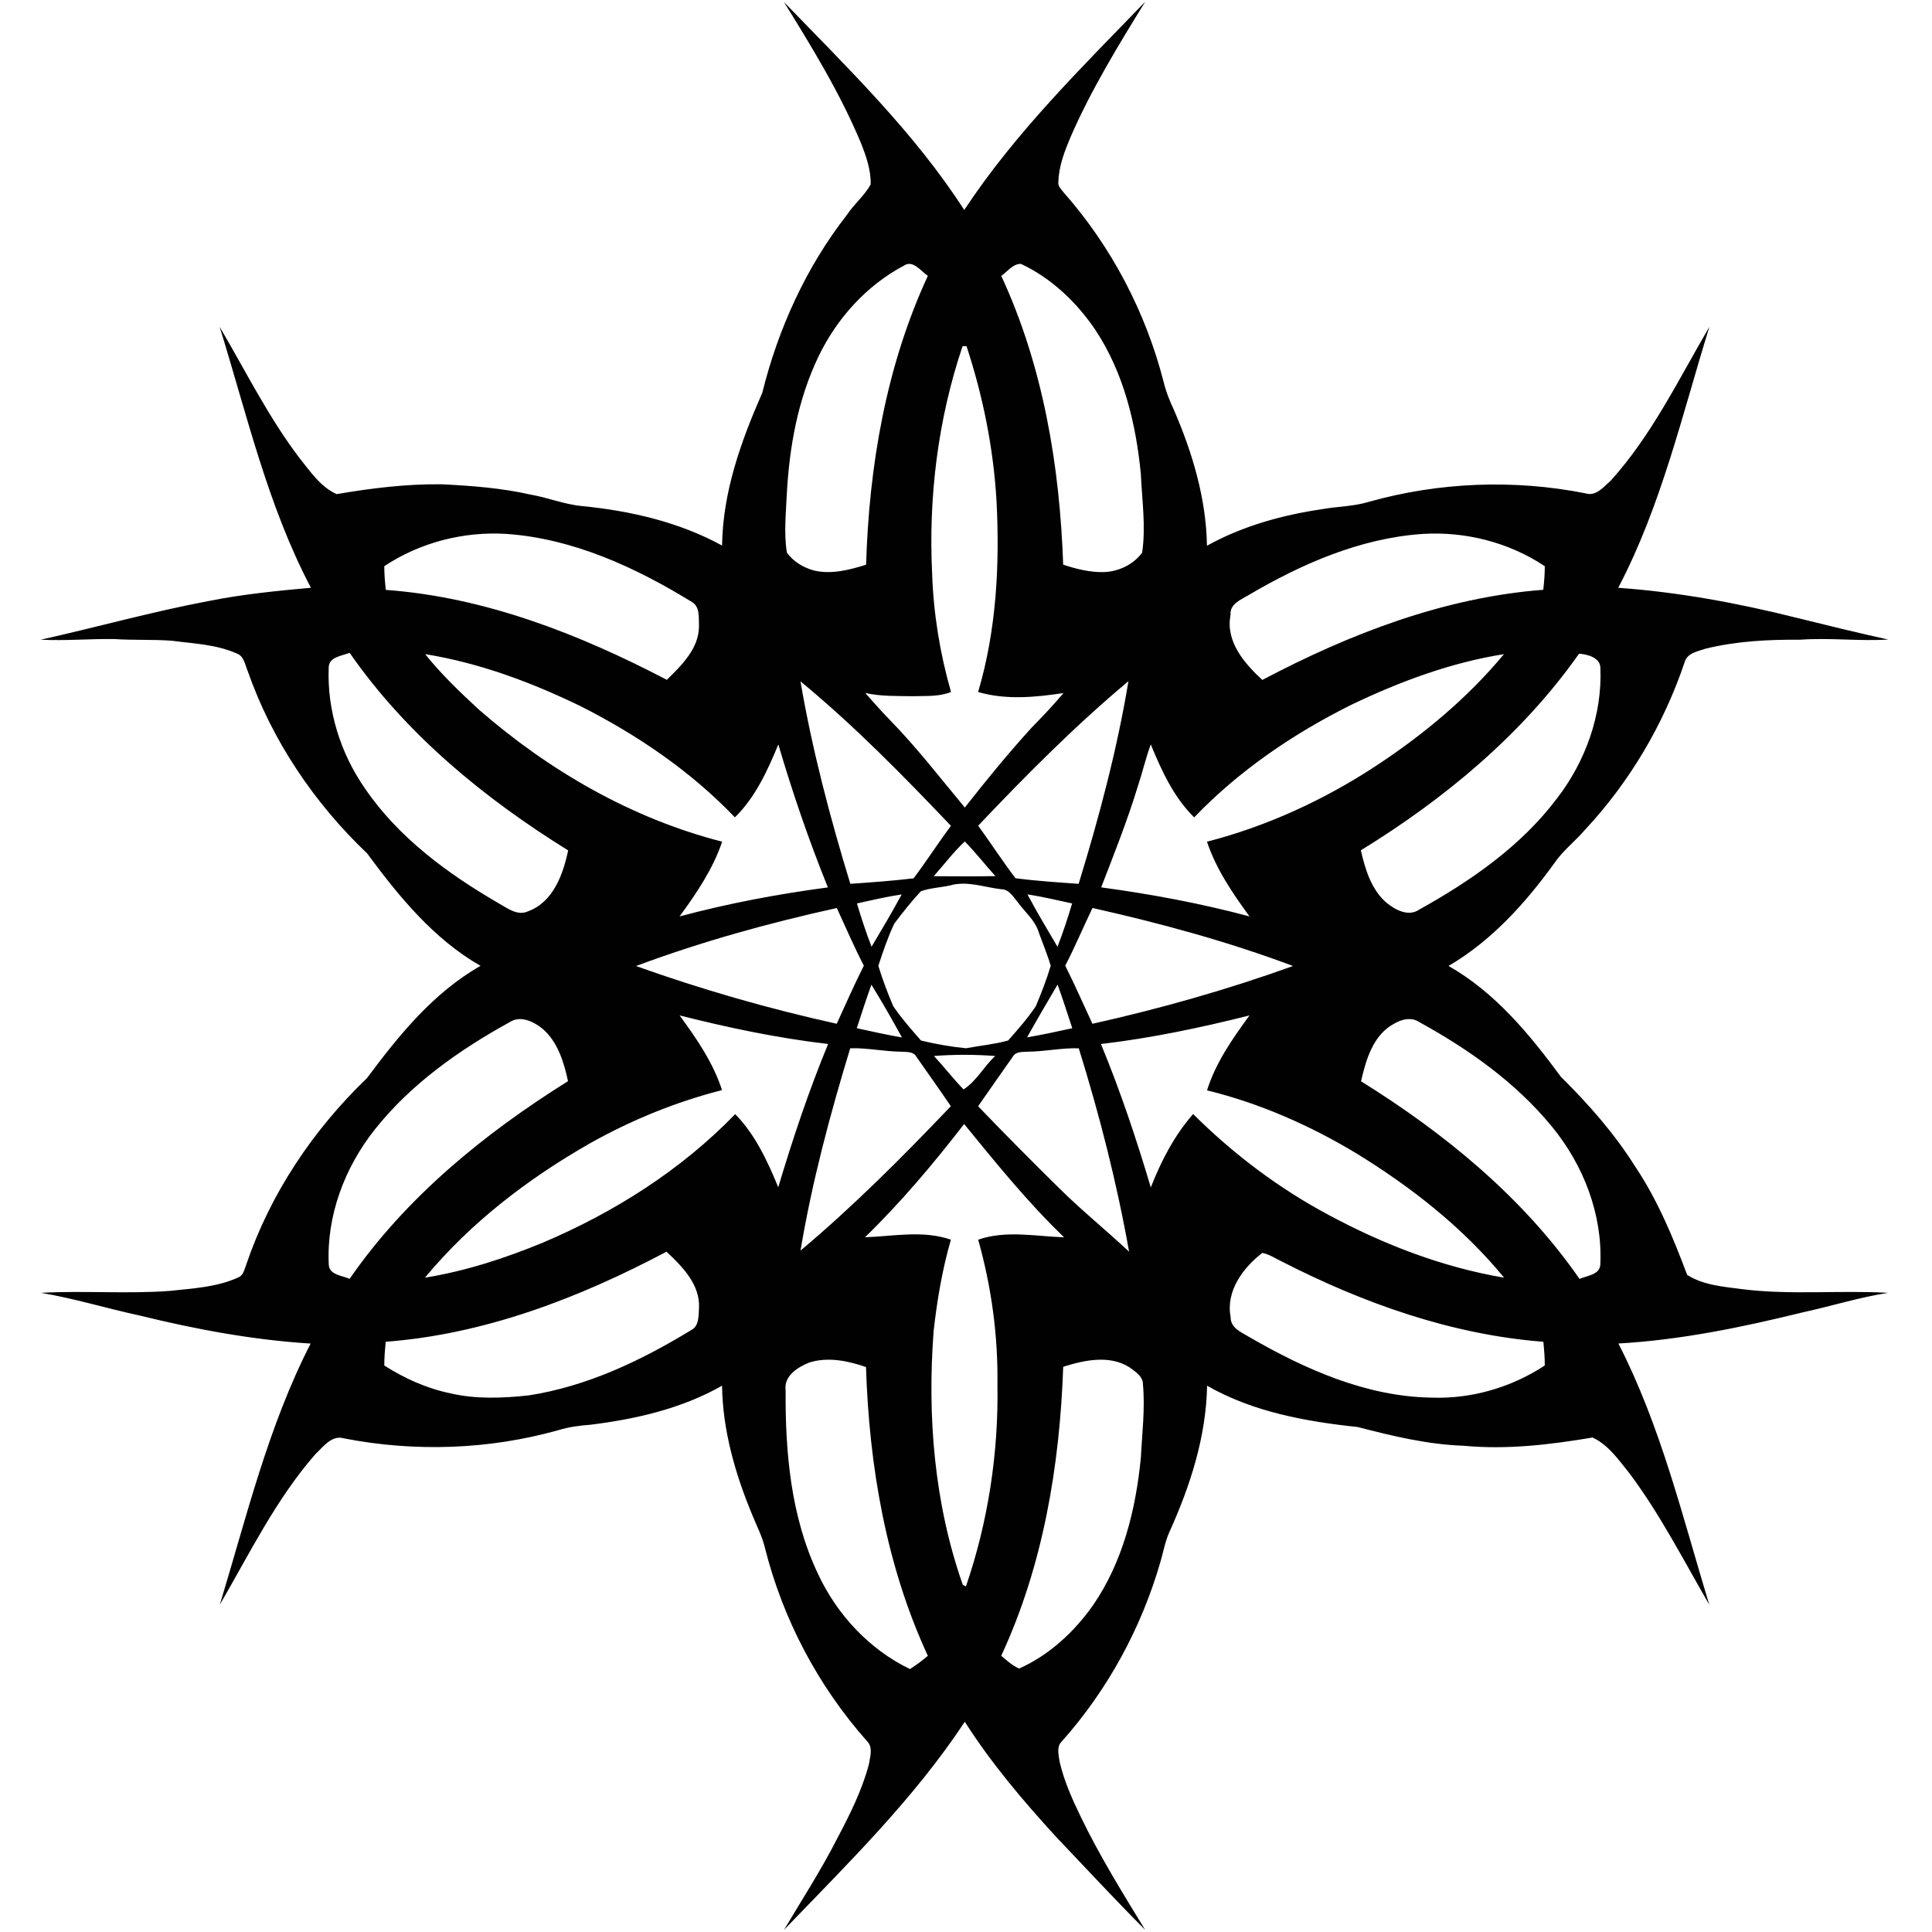 <?xml version="1.0" encoding="UTF-8" ?>
<!DOCTYPE svg PUBLIC "-//W3C//DTD SVG 1.1//EN" "http://www.w3.org/Graphics/SVG/1.1/DTD/svg11.dtd">
<svg width="660pt" height="660pt" viewBox="0 0 660 660" version="1.1" xmlns="http://www.w3.org/2000/svg">
<g id="#ffffffff">
</g>
<g id="#010101ff">
<path fill="#010101" opacity="1.00" d=" M 267.78 0.66 C 289.53 23.20 312.35 45.24 329.40 71.74 C 346.77 45.39 369.40 23.17 391.22 0.59 C 382.01 15.54 372.80 30.59 365.76 46.72 C 363.71 51.60 361.72 56.69 361.56 62.05 C 361.29 63.54 362.51 64.62 363.31 65.69 C 379.63 84.16 391.39 106.59 397.51 130.45 C 398.28 133.73 399.55 136.85 400.97 139.90 C 407.35 154.61 412.05 170.30 412.32 186.43 C 424.49 179.67 438.07 175.93 451.77 173.92 C 457.01 172.98 462.41 173.02 467.52 171.46 C 491.58 164.69 517.21 163.67 541.73 168.55 C 545.23 169.65 547.86 166.27 550.22 164.23 C 564.29 148.68 573.44 129.58 583.96 111.64 C 574.64 141.68 567.53 172.76 552.81 200.80 C 573.42 202.26 593.79 206.05 613.82 211.06 C 624.22 213.63 634.62 216.20 645.08 218.48 C 635.02 219.09 624.94 217.80 614.88 218.54 C 604.08 218.46 593.17 219.01 582.65 221.60 C 579.97 222.53 576.25 223.09 575.46 226.33 C 568.30 247.49 556.71 267.15 541.45 283.48 C 538.08 287.42 533.87 290.61 530.95 294.92 C 521.09 308.56 509.51 321.41 494.84 329.98 C 510.70 338.98 522.54 353.33 533.19 367.81 C 542.62 377.14 551.46 387.16 558.55 398.42 C 566.23 409.87 571.54 422.68 576.36 435.52 C 581.83 439.02 588.62 439.54 594.92 440.37 C 611.54 442.49 628.35 440.70 645.01 441.65 C 635.21 443.17 625.73 446.17 616.05 448.27 C 595.29 453.38 574.26 457.75 552.87 458.96 C 567.33 487.13 574.76 518.08 583.91 548.19 C 575.17 533.06 567.17 517.40 556.68 503.35 C 553.00 498.82 549.49 493.58 544.03 491.08 C 529.53 493.53 514.73 495.29 500.01 493.89 C 487.69 493.48 475.66 490.55 463.79 487.49 C 446.08 485.61 428.00 482.34 412.36 473.38 C 412.05 490.84 406.57 507.72 399.42 523.50 C 397.99 526.71 397.41 530.20 396.42 533.56 C 389.90 556.14 378.40 577.30 362.76 594.86 C 360.82 596.67 361.67 599.58 361.99 601.88 C 363.52 608.46 366.30 614.67 369.24 620.72 C 375.67 634.05 383.49 646.64 391.19 659.25 C 380.79 648.83 370.79 638.01 360.63 627.34 C 349.38 615.04 338.57 602.26 329.59 588.18 C 312.22 614.50 289.59 636.66 267.83 659.26 C 273.99 648.91 280.56 638.77 286.02 628.02 C 290.30 619.93 294.44 611.66 296.81 602.79 C 297.23 600.22 298.32 596.96 296.23 594.85 C 279.50 576.03 267.42 553.13 261.30 528.71 C 260.40 524.91 258.57 521.44 257.12 517.85 C 251.23 503.74 246.88 488.77 246.66 473.38 C 232.90 481.21 217.21 484.80 201.63 486.72 C 197.96 486.98 194.29 487.48 190.76 488.56 C 166.97 495.25 141.63 496.09 117.40 491.35 C 113.29 490.17 110.39 494.29 107.75 496.76 C 94.30 512.12 85.29 530.66 75.09 548.19 C 84.24 518.08 91.66 487.14 106.12 458.98 C 86.44 457.76 67.00 454.14 47.87 449.44 C 36.54 447.01 25.44 443.57 14.00 441.65 C 28.64 440.84 43.37 442.08 58.01 440.99 C 65.91 440.12 74.12 439.75 81.45 436.36 C 83.22 435.63 83.49 433.53 84.13 431.98 C 92.35 407.76 106.95 385.99 125.35 368.32 C 136.22 353.71 148.07 339.08 164.16 329.95 C 148.12 320.77 136.23 306.20 125.42 291.54 C 107.29 274.29 92.91 252.94 84.63 229.26 C 83.68 227.10 83.40 224.12 80.84 223.23 C 73.87 220.12 66.11 219.87 58.66 218.88 C 52.12 218.40 45.55 218.75 39.01 218.31 C 30.64 218.19 22.27 218.96 13.90 218.53 C 33.07 214.28 51.98 208.94 71.28 205.32 C 82.82 203.01 94.52 201.84 106.22 200.79 C 91.45 172.77 84.36 141.68 75.03 111.64 C 83.92 126.75 91.74 142.59 102.40 156.59 C 106.05 161.13 109.53 166.35 115.01 168.80 C 126.89 166.77 138.92 165.28 151.00 165.44 C 161.12 165.95 171.27 166.70 181.18 168.95 C 187.17 169.96 192.86 172.36 198.94 172.89 C 215.46 174.53 232.01 178.34 246.67 186.37 C 246.90 168.13 253.14 150.70 260.40 134.20 C 265.85 112.26 275.39 91.24 289.34 73.38 C 291.77 69.71 295.28 66.86 297.44 63.02 C 297.55 58.11 295.90 53.37 294.11 48.86 C 287.04 31.93 277.44 16.21 267.78 0.66 M 308.74 90.77 C 296.01 97.53 285.91 108.74 279.67 121.67 C 272.55 136.40 269.62 152.80 268.77 169.04 C 268.48 175.60 267.76 182.24 268.81 188.77 C 271.03 191.90 274.52 193.94 278.18 194.92 C 284.12 196.28 290.19 194.68 295.87 192.92 C 296.89 159.15 302.69 125.07 316.97 94.23 C 314.56 92.63 311.88 88.62 308.74 90.77 M 342.05 94.26 C 356.35 125.09 362.02 159.15 363.20 192.90 C 367.67 194.37 372.30 195.54 377.03 195.44 C 382.09 195.27 387.14 192.92 390.17 188.79 C 391.49 179.88 390.12 170.87 389.73 161.93 C 388.07 144.75 383.87 127.33 374.24 112.77 C 367.85 103.30 359.22 95.06 348.83 90.17 C 346.16 89.98 344.12 92.79 342.05 94.26 M 328.83 118.26 C 320.41 143.23 317.15 169.73 318.43 196.01 C 318.89 209.66 321.12 223.27 324.88 236.40 C 320.74 238.07 316.20 237.69 311.84 237.84 C 306.41 237.73 300.90 237.94 295.58 236.73 C 298.35 239.85 301.11 242.98 304.02 245.98 C 313.19 255.37 321.22 265.79 329.60 275.87 C 336.94 266.50 344.48 257.29 352.50 248.49 C 356.23 244.70 359.89 240.84 363.29 236.76 C 353.69 238.21 343.59 239.17 334.14 236.40 C 340.40 215.23 341.56 192.96 340.42 171.02 C 339.36 153.09 335.80 135.32 330.18 118.27 C 329.84 118.26 329.16 118.26 328.83 118.26 M 131.28 193.42 C 131.27 196.13 131.50 198.83 131.81 201.52 C 165.73 203.99 197.92 216.64 227.81 232.24 C 232.84 227.27 238.71 221.61 238.78 214.02 C 238.64 211.20 239.25 207.35 236.39 205.66 C 217.13 193.83 195.83 183.99 172.99 182.39 C 158.39 181.49 143.49 185.30 131.28 193.42 M 426.40 203.37 C 423.78 204.93 420.05 206.36 420.37 210.07 C 418.60 219.15 425.08 226.59 431.23 232.28 C 461.06 216.54 493.31 204.08 527.20 201.48 C 527.50 198.80 527.74 196.11 527.72 193.42 C 515.50 185.27 500.55 181.48 485.93 182.40 C 464.62 183.87 444.60 192.65 426.40 203.37 M 112.29 228.07 C 111.71 242.67 116.32 257.35 124.66 269.32 C 136.14 286.17 152.95 298.48 170.38 308.60 C 173.45 310.30 176.81 313.02 180.48 311.28 C 189.02 308.11 192.36 298.68 194.09 290.51 C 165.46 272.75 138.78 250.89 119.45 223.02 C 116.80 224.06 112.31 224.39 112.29 228.07 M 539.43 223.31 C 519.98 250.94 493.52 272.88 464.89 290.48 C 466.37 296.96 468.43 303.87 473.63 308.37 C 476.64 310.84 481.16 313.28 484.84 310.72 C 502.48 300.92 519.57 289.08 531.84 272.81 C 541.65 260.13 547.41 244.13 546.71 228.03 C 546.60 224.63 542.24 223.50 539.43 223.31 M 145.23 223.46 C 150.74 230.32 157.11 236.44 163.58 242.39 C 187.51 263.26 215.81 279.63 246.70 287.53 C 243.53 296.91 237.94 305.15 232.15 313.07 C 248.78 308.61 265.75 305.42 282.82 303.15 C 276.35 287.17 270.76 270.84 265.89 254.31 C 262.20 263.24 258.05 272.37 251.05 279.23 C 236.04 263.51 217.82 251.12 198.49 241.32 C 181.62 233.11 163.80 226.46 145.23 223.46 M 461.75 240.71 C 441.93 250.56 423.31 263.21 407.95 279.23 C 400.95 272.36 396.81 263.23 393.11 254.30 C 391.39 259.01 390.27 263.91 388.68 268.67 C 385.12 280.37 380.58 291.74 376.18 303.14 C 393.24 305.45 410.21 308.61 426.85 313.06 C 421.07 305.14 415.45 296.92 412.32 287.54 C 433.00 282.20 452.61 273.15 470.41 261.40 C 486.48 250.80 501.46 238.31 513.77 223.47 C 495.64 226.33 478.25 232.82 461.75 240.71 M 273.45 232.75 C 277.47 256.18 283.53 279.22 290.49 301.93 C 297.70 301.43 304.94 300.90 312.10 300.05 C 316.51 294.20 320.46 287.99 324.86 282.12 C 308.48 264.90 291.80 247.89 273.45 232.75 M 334.16 282.07 C 338.48 288.00 342.47 294.19 346.91 300.02 C 354.04 300.95 361.29 301.41 368.48 301.93 C 375.46 279.20 381.60 256.16 385.50 232.69 C 367.27 247.95 350.50 264.83 334.16 282.07 M 318.98 299.32 C 326.00 299.39 333.02 299.43 340.04 299.29 C 336.52 295.38 333.27 291.22 329.59 287.46 C 325.69 291.08 322.51 295.36 318.98 299.32 M 324.39 302.52 C 321.13 303.22 317.71 303.34 314.57 304.47 C 311.35 307.96 308.36 311.72 305.50 315.52 C 303.30 320.16 301.65 325.07 300.05 329.94 C 301.49 334.63 303.23 339.26 305.17 343.77 C 307.99 347.91 311.33 351.69 314.63 355.46 C 319.66 356.68 324.84 357.59 329.99 358.10 C 334.78 357.21 339.70 356.75 344.39 355.45 C 347.70 351.72 351.03 347.92 353.83 343.78 C 355.74 339.25 357.53 334.64 358.94 329.93 C 357.78 325.96 356.13 322.14 354.77 318.24 C 353.46 314.28 350.13 311.55 347.73 308.28 C 346.16 306.44 344.79 303.78 342.04 303.78 C 336.18 303.11 330.28 300.76 324.39 302.52 M 292.75 308.62 C 294.22 313.61 295.86 318.56 297.74 323.42 C 301.26 317.51 304.76 311.60 308.03 305.55 C 302.88 306.31 297.82 307.52 292.75 308.62 M 351.00 305.53 C 354.21 311.61 357.77 317.51 361.26 323.44 C 363.12 318.57 364.78 313.63 366.25 308.63 C 361.18 307.51 356.12 306.35 351.00 305.53 M 217.27 330.01 C 239.68 338.02 262.60 344.60 285.84 349.73 C 288.86 343.09 291.82 336.41 295.10 329.89 C 291.77 323.44 288.89 316.78 285.87 310.19 C 262.62 315.32 239.58 321.68 217.27 330.01 M 373.21 310.18 C 370.05 316.73 367.26 323.44 363.90 329.89 C 367.19 336.41 370.10 343.12 373.19 349.74 C 396.41 344.56 419.34 338.06 441.73 330.00 C 419.45 321.65 396.41 315.38 373.21 310.18 M 292.69 351.25 C 297.82 352.38 302.95 353.50 308.12 354.42 C 304.79 348.32 301.33 342.30 297.69 336.38 C 295.90 341.30 294.31 346.28 292.69 351.25 M 350.86 354.38 C 356.04 353.50 361.17 352.37 366.31 351.26 C 364.65 346.29 363.09 341.28 361.28 336.35 C 357.76 342.34 354.24 348.32 350.86 354.38 M 232.16 346.88 C 237.94 354.78 243.62 362.98 246.65 372.40 C 230.90 376.41 215.74 382.61 201.57 390.56 C 180.44 402.61 160.74 417.67 145.17 436.47 C 159.04 434.23 172.49 429.85 185.46 424.50 C 209.83 414.16 232.70 399.69 251.16 380.60 C 258.00 387.60 262.19 396.65 265.86 405.59 C 270.81 389.04 276.30 372.62 282.90 356.64 C 265.77 354.66 248.86 351.10 232.16 346.88 M 376.10 356.65 C 382.71 372.64 388.20 389.06 393.13 405.64 C 396.65 396.63 401.18 387.89 407.59 380.57 C 421.27 394.19 436.83 405.94 453.88 415.04 C 472.61 425.12 492.78 432.91 513.81 436.47 C 499.74 419.30 482.01 405.43 463.15 393.88 C 447.35 384.39 430.26 376.87 412.34 372.48 C 415.30 363.00 421.06 354.83 426.83 346.89 C 410.12 351.09 393.22 354.65 376.10 356.65 M 174.10 349.19 C 156.82 358.71 140.28 370.38 127.95 385.97 C 117.71 398.91 111.52 415.35 112.31 431.94 C 112.39 435.54 116.88 435.74 119.44 436.87 C 138.73 408.96 165.49 387.21 194.04 369.34 C 192.65 362.89 190.58 356.02 185.45 351.53 C 182.40 349.03 177.82 346.72 174.10 349.19 M 476.46 349.60 C 469.15 353.34 466.64 361.95 464.95 369.38 C 493.56 387.18 520.26 409.01 539.58 436.89 C 542.12 435.77 546.58 435.49 546.69 431.96 C 547.50 414.88 540.94 397.98 530.16 384.86 C 517.86 369.86 501.76 358.44 484.84 349.16 C 482.30 347.42 478.95 348.12 476.46 349.60 M 290.45 358.10 C 283.54 380.80 277.38 403.79 273.47 427.22 C 291.66 411.94 308.45 395.09 324.82 377.90 C 320.96 372.20 316.94 366.60 313.01 360.94 C 312.01 359.18 309.77 359.41 308.05 359.28 C 302.15 359.24 296.35 357.93 290.45 358.10 M 350.97 359.28 C 349.22 359.38 346.97 359.20 345.98 360.99 C 342.05 366.64 338.04 372.23 334.14 377.91 C 343.10 387.26 352.25 396.44 361.46 405.54 C 369.21 413.26 377.75 420.13 385.71 427.60 C 381.55 404.09 375.61 380.92 368.53 358.12 C 362.64 357.92 356.85 359.25 350.97 359.28 M 319.06 360.74 C 322.51 364.48 325.64 368.52 329.17 372.17 C 333.58 369.32 336.12 364.30 339.98 360.75 C 333.01 360.21 326.03 360.20 319.06 360.74 M 329.36 383.98 C 318.87 397.55 307.80 410.71 295.49 422.67 C 305.26 422.32 315.30 420.19 324.84 423.49 C 321.90 433.65 320.14 444.11 318.95 454.61 C 316.73 483.80 319.15 513.66 328.91 541.41 C 329.18 541.54 329.71 541.81 329.98 541.94 C 337.56 519.82 341.14 496.36 340.74 473.00 C 340.97 456.29 338.69 439.58 334.16 423.49 C 343.69 420.20 353.74 422.34 363.52 422.69 C 351.09 410.74 340.25 397.31 329.36 383.98 M 131.76 458.37 C 131.51 461.06 131.27 463.77 131.28 466.48 C 138.23 470.92 145.88 474.34 153.98 476.01 C 162.72 478.02 171.79 477.65 180.64 476.68 C 200.62 473.60 219.19 464.73 236.30 454.27 C 238.83 452.87 238.62 449.50 238.78 447.02 C 239.30 438.94 233.14 432.70 227.69 427.60 C 197.90 443.39 165.63 455.81 131.76 458.37 M 420.41 449.91 C 420.31 453.81 424.32 455.20 427.06 456.92 C 445.98 467.82 466.83 477.11 489.02 477.45 C 502.67 477.95 516.33 473.96 527.72 466.47 C 527.73 463.76 527.50 461.06 527.24 458.37 C 495.86 455.95 465.68 445.20 437.83 430.92 C 435.64 429.92 433.61 428.44 431.21 428.02 C 424.61 433.11 418.69 441.11 420.41 449.91 M 276.41 465.48 C 272.45 467.09 267.71 470.05 268.38 474.99 C 268.24 496.22 270.18 518.19 279.42 537.62 C 285.90 551.56 296.95 563.47 310.86 570.18 C 313.00 568.82 315.03 567.29 316.97 565.66 C 302.70 534.82 296.91 500.76 295.84 467.00 C 289.66 464.87 282.80 463.44 276.41 465.48 M 363.21 466.91 C 362.03 500.70 356.35 534.80 342.03 565.65 C 343.95 567.25 345.82 568.99 348.15 570.00 C 358.39 565.44 366.95 557.51 373.38 548.40 C 383.59 533.58 388.02 515.62 389.74 497.92 C 390.15 489.62 391.21 481.30 390.45 472.99 C 390.55 470.21 387.83 468.60 385.88 467.12 C 379.03 462.76 370.44 464.64 363.21 466.91 Z" />
</g>
</svg>
